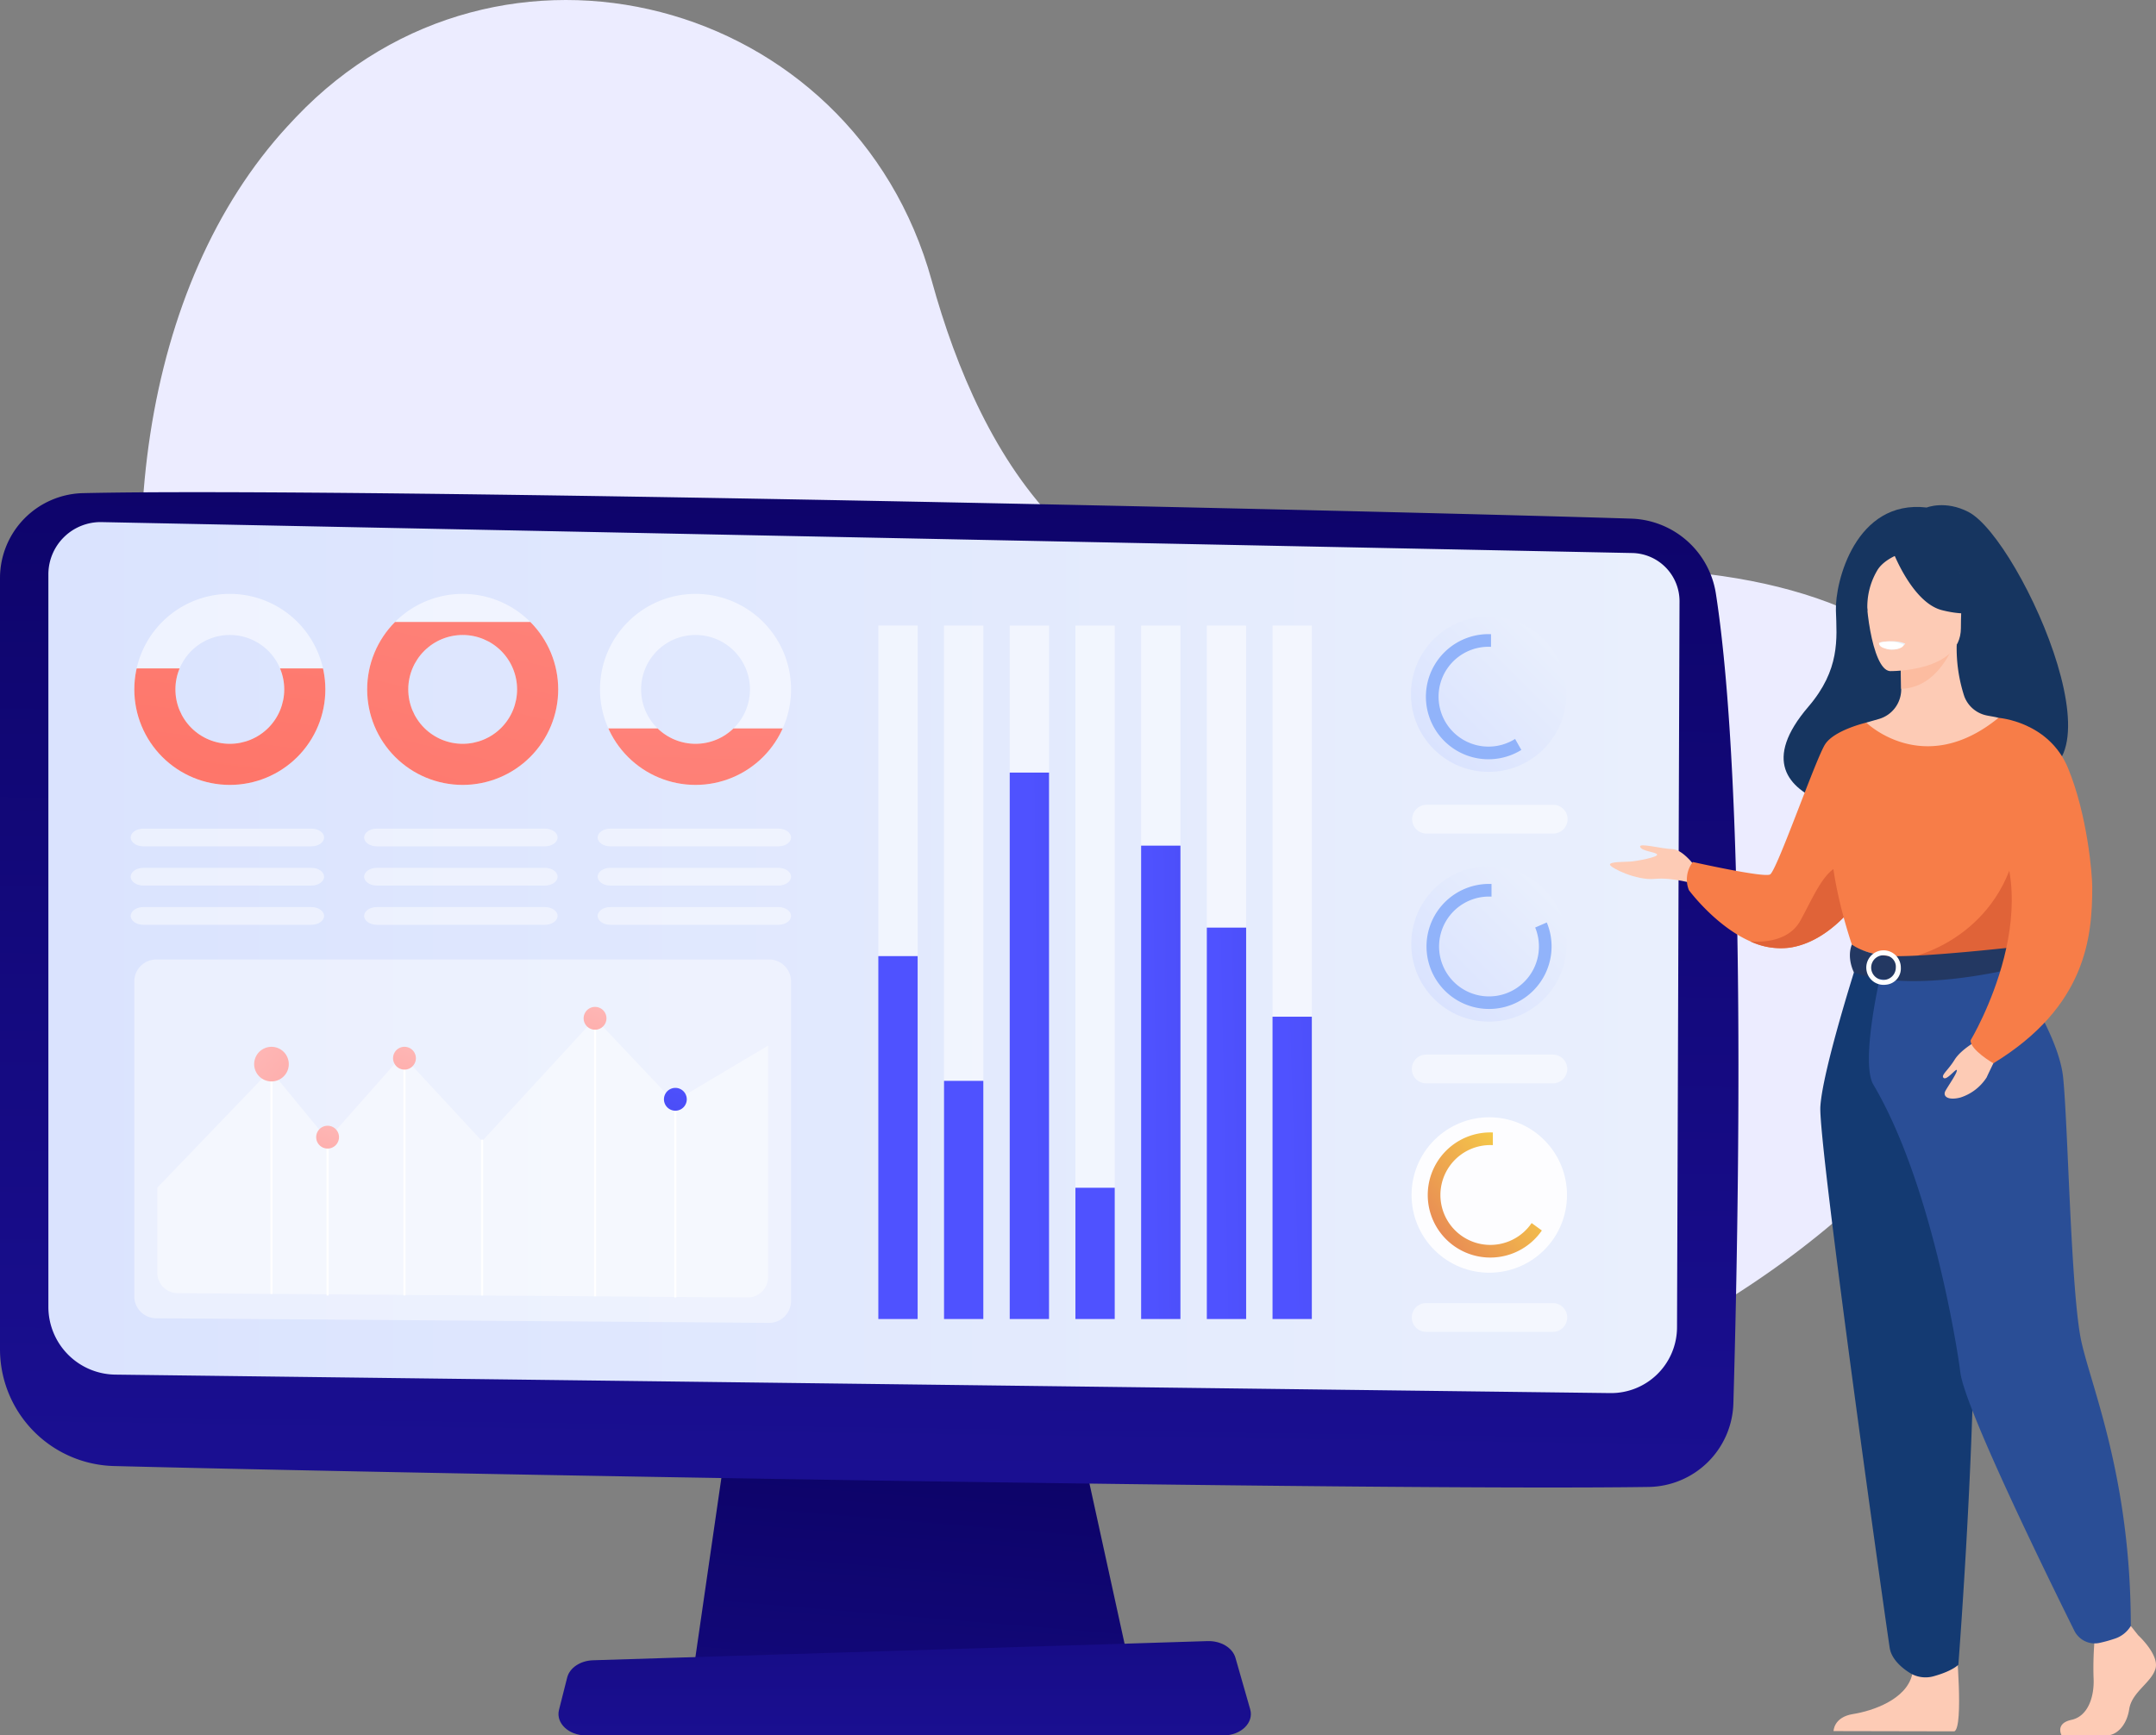 <svg xmlns="http://www.w3.org/2000/svg" xmlns:xlink="http://www.w3.org/1999/xlink" width="590.501" height="475.352" viewBox="0 0 590.501 475.352"><rect x="0" y="0" width="590.501" height="475.352" fill="#808080" stroke="none"/><defs><style>.a,.ac,.ad,.h,.v{fill:#fff;}.a{opacity:0.57;}.b{fill:#ececff;}.c{fill:url(#a);}.d{fill:url(#b);}.e{fill:url(#c);}.f{fill:url(#d);}.g{opacity:0.53;}.i{fill:url(#e);}.j{fill:url(#f);}.k{fill:url(#g);}.l{fill:url(#h);}.m{fill:url(#i);}.n{fill:url(#j);}.o{fill:url(#k);}.p{clip-path:url(#l);}.q{fill:url(#m);}.r{clip-path:url(#n);}.s{fill:url(#o);}.t{clip-path:url(#p);}.u{fill:url(#q);}.v{opacity:0.44;}.w{fill:url(#r);}.x{fill:url(#s);}.y{fill:url(#t);}.z{fill:url(#w);}.aa{opacity:0.48;}.ab{fill:#91b3fa;}.ac{opacity:0.5;}.ad{opacity:0.91;}.ae{fill:url(#z);}.af{fill:#163560;}.ag{fill:#fdcbb5;}.ah{fill:#f77d48;}.ai{fill:#e06338;}.aj{fill:#fcbca0;}.ak{fill:#ebf3fa;}.al{fill:#143a72;}.am{fill:#2a4e96;}.an{fill:#233862;}</style><linearGradient id="a" x1="0.664" y1="-0.362" x2="0.286" y2="2.337" gradientUnits="objectBoundingBox"><stop offset="0" stop-color="#09005d"/><stop offset="1" stop-color="#1a0f91"/></linearGradient><linearGradient id="b" x1="0.519" y1="-0.334" x2="0.487" y2="0.978" xlink:href="#a"/><linearGradient id="c" y1="0.5" x2="1" y2="0.5" gradientUnits="objectBoundingBox"><stop offset="0" stop-color="#dae3fe"/><stop offset="1" stop-color="#e9effd"/></linearGradient><linearGradient id="d" x1="0.488" y1="-4.387" x2="0.501" y2="1.057" xlink:href="#a"/><linearGradient id="e" x1="2.193" y1="0.142" x2="6.638" y2="-0.798" gradientUnits="objectBoundingBox"><stop offset="0" stop-color="#4f52ff"/><stop offset="1" stop-color="#4042e2"/></linearGradient><linearGradient id="f" x1="2.489" y1="-0.141" x2="6.934" y2="-1.573" xlink:href="#e"/><linearGradient id="g" x1="0.551" y1="0.493" x2="4.996" y2="-0.131" xlink:href="#e"/><linearGradient id="h" x1="2.346" y1="-0.579" x2="6.791" y2="-3.177" xlink:href="#e"/><linearGradient id="i" x1="0.233" y1="0.543" x2="4.678" y2="-0.177" xlink:href="#e"/><linearGradient id="j" x1="0.309" y1="0.537" x2="4.754" y2="-0.334" xlink:href="#e"/><linearGradient id="k" x1="0.421" y1="0.52" x2="4.866" y2="-0.608" xlink:href="#e"/><clipPath id="l"><path class="a" d="M682.385,1268.51a26.162,26.162,0,1,0,26.162,26.162A26.162,26.162,0,0,0,682.385,1268.51Zm0,41.067a14.905,14.905,0,1,1,14.905-14.905A14.905,14.905,0,0,1,682.385,1309.577Z" transform="translate(-656.223 -1268.51)"/></clipPath><linearGradient id="m" x1="1.923" y1="-4.485" x2="0.061" y2="2.038" gradientUnits="objectBoundingBox"><stop offset="0" stop-color="#ff928e"/><stop offset="1" stop-color="#fe7062"/></linearGradient><clipPath id="n"><path class="a" d="M1062.209,1268.51a26.162,26.162,0,1,0,26.162,26.162A26.162,26.162,0,0,0,1062.209,1268.51Zm0,41.067a14.905,14.905,0,1,1,14.905-14.905A14.905,14.905,0,0,1,1062.209,1309.577Z" transform="translate(-1036.047 -1268.51)"/></clipPath><linearGradient id="o" x1="1.629" y1="-2.351" x2="-0.234" y2="2.354" xlink:href="#m"/><clipPath id="p"><path class="a" d="M1442.032,1268.51a26.162,26.162,0,1,0,26.162,26.162A26.162,26.162,0,0,0,1442.032,1268.51Zm0,41.067a14.905,14.905,0,1,1,14.905-14.905A14.9,14.9,0,0,1,1442.032,1309.577Z" transform="translate(-1415.87 -1268.51)"/></clipPath><linearGradient id="q" x1="1.459" y1="-6.217" x2="-0.404" y2="6.829" xlink:href="#m"/><linearGradient id="r" x1="0.918" y1="-0.764" x2="-1.18" y2="5.578" gradientUnits="objectBoundingBox"><stop offset="0" stop-color="#febbba"/><stop offset="1" stop-color="#ff928e"/></linearGradient><linearGradient id="s" x1="0.918" y1="-0.764" x2="-1.18" y2="5.578" xlink:href="#r"/><linearGradient id="t" x1="0.918" y1="-0.764" x2="-1.18" y2="5.578" xlink:href="#r"/><linearGradient id="w" x1="0.918" y1="-0.764" x2="-1.18" y2="5.578" xlink:href="#e"/><linearGradient id="z" x1="1.327" y1="-0.174" x2="-0.781" y2="1.65" gradientUnits="objectBoundingBox"><stop offset="0" stop-color="#fdf53f"/><stop offset="1" stop-color="#d93c65"/></linearGradient></defs><g transform="translate(-692.499 -485)"><g transform="translate(661.045 382.736)"><g transform="translate(31.453 102.264)"><path class="b" d="M276.079,179.153c-21.517-78.058-118.482-103.2-174.053-44.867q-1.2,1.258-2.392,2.556C19.966,223.444,57.6,436.857,223.867,490.949s339.2-44.684,348.918-132.983-66.992-116.044-186.031-91.353C319.5,280.563,289.473,227.745,276.079,179.153Z" transform="translate(-20.886 -102.264)"/><path class="b" d="M70.258,285.405c-13.829-17.8-34.085-13.773-38.136,8-1.34,7.2-.829,16.153,3.018,27.211,14.656,42.123,42.924,53.3,56.64,25.733C100.246,329.335,83.964,303.041,70.258,285.405Z" transform="translate(-31.453 -37.446)"/></g></g><g transform="translate(255.353 -482.754)"><g transform="translate(437.146 1102.561)"><g transform="translate(0)"><path class="c" d="M1579.54,2595.8l-10.281,70.951h119.282L1673,2595.8Z" transform="translate(-1379.168 -2345.076)"/><path class="d" d="M437.146,1126.108v211.181a32.036,32.036,0,0,0,31.21,32.027c77.133,1.989,346.909,6.812,420.335,5.729a23.572,23.572,0,0,0,23.207-22.9c1.416-49.06,3.715-167.033-4.794-221.8a24.258,24.258,0,0,0-23.194-20.532c-64.628-2.067-350.608-8.632-424-6.984A23.286,23.286,0,0,0,437.146,1126.108Z" transform="translate(-437.146 -1102.561)"/><path class="e" d="M516.063,1165.739v200.636a18.562,18.562,0,0,0,18.284,18.559l409.447,5.059a18.064,18.064,0,0,0,18.334-18l.685-198.843a13.211,13.211,0,0,0-12.89-13.257l-419.2-8.469A14.314,14.314,0,0,0,516.063,1165.739Z" transform="translate(-502.812 -1143.22)"/><path class="f" d="M1530.213,3002.629H1355.635c-4.743,0-8.3-3.376-7.387-7l2.24-8.859c.674-2.664,3.6-4.62,7.086-4.729l168.3-5.251c3.637-.114,6.858,1.817,7.65,4.586l4.038,14.111C1538.611,2999.15,1535.032,3002.629,1530.213,3002.629Z" transform="translate(-1195.146 -2662.084)"/></g><g transform="translate(240.561 36.543)"><g class="g"><rect class="h" width="10.769" height="189.949"/><rect class="h" width="10.769" height="189.949" transform="translate(17.994)"/><rect class="h" width="10.769" height="189.949" transform="translate(35.989)"/><rect class="h" width="10.769" height="189.949" transform="translate(53.983)"/><rect class="h" width="10.769" height="189.949" transform="translate(71.977)"/><rect class="h" width="10.769" height="189.949" transform="translate(89.971)"/><rect class="h" width="10.769" height="189.949" transform="translate(107.966)"/></g><rect class="i" width="10.769" height="99.408" transform="translate(0 90.541)"/><rect class="j" width="10.769" height="65.243" transform="translate(17.994 124.706)"/><rect class="k" width="10.769" height="149.679" transform="translate(35.989 40.27)"/><rect class="l" width="10.769" height="35.958" transform="translate(53.983 153.99)"/><rect class="m" width="10.769" height="129.668" transform="translate(71.977 60.281)"/><rect class="n" width="10.769" height="107.217" transform="translate(89.971 82.732)"/><rect class="o" width="10.769" height="82.813" transform="translate(107.966 107.135)"/></g><g transform="translate(36.785 27.864)"><path class="a" d="M682.385,1268.51a26.162,26.162,0,1,0,26.162,26.162A26.162,26.162,0,0,0,682.385,1268.51Zm0,41.067a14.905,14.905,0,1,1,14.905-14.905A14.905,14.905,0,0,1,682.385,1309.577Z" transform="translate(-656.223 -1268.51)"/><g class="p"><rect class="q" width="77.714" height="32.888" transform="translate(-10.373 20.408)"/></g><g transform="translate(63.776)"><path class="a" d="M1062.209,1268.51a26.162,26.162,0,1,0,26.162,26.162A26.162,26.162,0,0,0,1062.209,1268.51Zm0,41.067a14.905,14.905,0,1,1,14.905-14.905A14.905,14.905,0,0,1,1062.209,1309.577Z" transform="translate(-1036.047 -1268.51)"/><g class="r"><rect class="s" width="77.714" height="45.6" transform="translate(-10.373 7.696)"/></g></g><g transform="translate(127.551)"><path class="a" d="M1442.032,1268.51a26.162,26.162,0,1,0,26.162,26.162A26.162,26.162,0,0,0,1442.032,1268.51Zm0,41.067a14.905,14.905,0,1,1,14.905-14.905A14.9,14.9,0,0,1,1442.032,1309.577Z" transform="translate(-1415.87 -1268.51)"/><g class="t"><rect class="u" width="77.714" height="16.444" transform="translate(-10.373 36.853)"/></g></g></g><g transform="translate(36.785 128.005)"><path class="v" d="M830.027,1964.45,662.2,1963.189a6.027,6.027,0,0,1-5.982-6.027v-86.224a6.027,6.027,0,0,1,6.027-6.027H830.072a6.027,6.027,0,0,1,6.027,6.027v87.485A6.027,6.027,0,0,1,830.027,1964.45Z" transform="translate(-656.223 -1864.912)"/><path class="v" d="M835.164,1983.7l-21.58-22.816-30.943,33.655-21.834-23.559-20.477,23.148-15.7-19.077-30.947,32.219v23.3a5.605,5.605,0,0,0,5.563,5.605l156.086,1.173a5.606,5.606,0,0,0,5.648-5.605v-63.384Z" transform="translate(-687.391 -1944.767)"/><rect class="h" width="0.568" height="54.282" transform="translate(147.905 38.295)"/><rect class="h" width="0.568" height="76.149" transform="translate(125.909 16.114)"/><rect class="h" width="0.568" height="42.673" transform="translate(94.966 49.359)"/><rect class="h" width="0.568" height="64.986" transform="translate(73.712 27.045)"/><rect class="h" width="0.568" height="43.365" transform="translate(52.655 48.667)"/><rect class="h" width="0.568" height="62.952" transform="translate(37.285 28.663)"/><circle class="w" cx="4.742" cy="4.742" r="4.742" transform="translate(31.373 31.23) rotate(-67.5)"/><path class="x" d="M959.151,2139.274a3.124,3.124,0,1,1-3.124-3.124A3.124,3.124,0,0,1,959.151,2139.274Z" transform="translate(-903.088 -2090.607)"/><path class="y" d="M1084.559,2010.5a3.124,3.124,0,1,1-3.124-3.124A3.124,3.124,0,0,1,1084.559,2010.5Z" transform="translate(-1007.439 -1983.458)"/><path class="y" d="M1211.139,2143.393a3.124,3.124,0,1,1-3.124-3.124A3.124,3.124,0,0,1,1211.139,2143.393Z" transform="translate(-1112.765 -2094.034)"/><path class="w" d="M1395.423,1945.4a3.124,3.124,0,1,1-3.124-3.124A3.124,3.124,0,0,1,1395.423,1945.4Z" transform="translate(-1266.106 -1929.287)"/><path class="z" d="M1526.422,2077.506a3.124,3.124,0,1,1-3.124-3.124A3.124,3.124,0,0,1,1526.422,2077.506Z" transform="translate(-1375.109 -2039.21)"/></g><g class="aa" transform="translate(35.788 92.16)"><path class="h" d="M699.775,1779.418h-46c-1.924,0-3.484,1.086-3.484,2.427s1.56,2.427,3.484,2.427h46c1.925,0,3.485-1.087,3.485-2.427S701.7,1779.418,699.775,1779.418Z" transform="translate(-650.286 -1757.928)"/><path class="h" d="M699.775,1715.424h-46c-1.924,0-3.484,1.086-3.484,2.427s1.56,2.427,3.484,2.427h46c1.925,0,3.485-1.086,3.485-2.427S701.7,1715.424,699.775,1715.424Z" transform="translate(-650.286 -1704.679)"/><path class="h" d="M699.775,1651.431h-46c-1.924,0-3.484,1.087-3.484,2.427s1.56,2.427,3.484,2.427h46c1.925,0,3.485-1.086,3.485-2.427S701.7,1651.431,699.775,1651.431Z" transform="translate(-650.286 -1651.431)"/></g><g class="aa" transform="translate(99.737 92.16)"><path class="h" d="M1080.633,1779.418h-46c-1.924,0-3.485,1.086-3.485,2.427s1.56,2.427,3.485,2.427h46c1.925,0,3.485-1.087,3.485-2.427S1082.558,1779.418,1080.633,1779.418Z" transform="translate(-1031.144 -1757.928)"/><path class="h" d="M1080.633,1715.424h-46c-1.924,0-3.485,1.086-3.485,2.427s1.56,2.427,3.485,2.427h46c1.925,0,3.485-1.086,3.485-2.427S1082.558,1715.424,1080.633,1715.424Z" transform="translate(-1031.144 -1704.679)"/><path class="h" d="M1080.633,1651.431h-46c-1.924,0-3.485,1.087-3.485,2.427s1.56,2.427,3.485,2.427h46c1.925,0,3.485-1.086,3.485-2.427S1082.558,1651.431,1080.633,1651.431Z" transform="translate(-1031.144 -1651.431)"/></g><g class="aa" transform="translate(163.687 92.16)"><path class="h" d="M1461.492,1779.418h-46c-1.924,0-3.484,1.086-3.484,2.427s1.56,2.427,3.484,2.427h46c1.924,0,3.485-1.087,3.485-2.427S1463.417,1779.418,1461.492,1779.418Z" transform="translate(-1412.003 -1757.928)"/><path class="h" d="M1461.492,1715.424h-46c-1.924,0-3.484,1.086-3.484,2.427s1.56,2.427,3.484,2.427h46c1.924,0,3.485-1.086,3.485-2.427S1463.417,1715.424,1461.492,1715.424Z" transform="translate(-1412.003 -1704.679)"/><path class="h" d="M1461.492,1651.431h-46c-1.924,0-3.484,1.087-3.484,2.427s1.56,2.427,3.484,2.427h46c1.924,0,3.485-1.086,3.485-2.427S1463.417,1651.431,1461.492,1651.431Z" transform="translate(-1412.003 -1651.431)"/></g><g transform="translate(377.623 25.226)"><g transform="translate(0.091 68.418)"><circle class="e" cx="21.287" cy="21.287" r="21.287" transform="translate(0 30.104) rotate(-45)"/><path class="ab" d="M2793.684,1753.587a13.674,13.674,0,1,1-12.648-8.477q.347,0,.689.017v-3.466c-.229-.009-.459-.015-.689-.015a17.125,17.125,0,1,0,15.828,10.56Z" transform="translate(-2750.931 -1727.982)"/><path class="ac" d="M2778.718,2020.035H2744.03a3.942,3.942,0,1,0,0,7.885h34.689a3.942,3.942,0,1,0,0-7.885Z" transform="translate(-2731.118 -1959.627)"/></g><g transform="translate(0 0)"><circle class="e" cx="21.287" cy="21.287" r="21.287" transform="translate(0 30.104) rotate(-45)"/><path class="ab" d="M2787.483,1362.881a13.672,13.672,0,1,1-7.285-25.242c.231,0,.461.006.69.017v-3.466c-.229-.009-.458-.015-.69-.015a17.137,17.137,0,1,0,9,31.719Z" transform="translate(-2750.143 -1320.512)"/><path class="ac" d="M2779.263,1612.565h-34.689a3.942,3.942,0,1,0,0,7.885h34.689a3.942,3.942,0,1,0,0-7.885Z" transform="translate(-2731.48 -1552.157)"/></g><g transform="translate(0.167 137.184)"><circle class="ad" cx="21.287" cy="21.287" r="21.287" transform="translate(0 30.104) rotate(-45)"/><path class="ae" d="M2794.5,2171.866a13.673,13.673,0,1,1-11.308-21.361q.347,0,.69.017v-3.466c-.229-.009-.459-.015-.69-.015A17.137,17.137,0,1,0,2797.3,2173.9Z" transform="translate(-2752.798 -2134.074)"/><path class="ac" d="M2743.578,2433.315h34.689a3.943,3.943,0,1,0,0-7.885h-34.689a3.943,3.943,0,0,0,0,7.885Z" transform="translate(-2730.818 -2365.719)"/></g></g></g></g><g transform="translate(1133.448 623.374)"><path class="af" d="M2221.4,741.211c-6.36-3.3-11.455-1.225-11.455-1.225-19.458-2.285-25.135,20.407-24.87,28.215s1.154,16.194-7.535,26.337c-25.1,29.3,27.469,30.593,27.469,30.593.445-23.41,28.507-14.868,27.277-12.5C2268.263,821.268,2235.866,748.714,2221.4,741.211Z" transform="translate(-2123.193 -739.343)"/><path class="ag" d="M2072.96,986.313s-4.075-6.2-7.36-6.325-9.366-1.825-8.88-.608,4.258,1.338,4.623,2.068-5.6,1.825-7.3,1.946-5.717,0-5.6.851,7.236,4.38,12.255,3.893,11.223,1.46,11.223,1.46Z" transform="translate(-2048.446 -885.772)"/><path class="ah" d="M2154.209,934.086a51.373,51.373,0,0,1-5.234,7.915c-4.066,5.092-10.335,10.976-18.207,12.137a19.545,19.545,0,0,1-10.818-1.756l-.012,0c-9.561-4.244-16.749-14-16.749-14a7.858,7.858,0,0,1,1.072-7.712s19.3,4.342,21.143,3.423,12.563-31.816,15.116-35.7,11.258-5.9,11.258-5.9Z" transform="translate(-2081.569 -832.936)"/><path class="ai" d="M2176.174,1003.736c-4.067,5.093-10.335,10.976-18.207,12.137a19.544,19.544,0,0,1-10.818-1.756c.374.049,9.922,1.229,13.728-5.58,3.883-6.947,8.08-17.977,13.847-14.3C2177.213,995.824,2177.1,999.767,2176.174,1003.736Z" transform="translate(-2108.767 -894.671)"/><path class="ag" d="M2386.922,1531.337s5.89,5.375,4.741,9.2-6.465,6.366-7.184,11.034-3.592,7.215-6.178,7.215h-12.33s-1.9-3.285,2.694-4.275,6.331-6.475,6.044-11.569a89.656,89.656,0,0,1,.431-11.883l9.769-2.264Z" transform="translate(-2242.26 -1221.804)"/><path class="ag" d="M2239.5,1541.207s2.119,22.774-.467,24.047l-33.1-.068s0-3.82,5.316-4.668,14.655-3.961,16.234-10.894S2239.5,1541.207,2239.5,1541.207Z" transform="translate(-2144.694 -1229.393)"/><path class="ag" d="M2265.376,947.895c-6.811-15.274-10.978-19.657-10.182-24.4.591-3.529-1.8-65.785-1.8-65.785-.808-.251-2.428-.475-3.313-.672a8.309,8.309,0,0,1-6.068-5.277,42.385,42.385,0,0,1-2.059-14.047l-.873.172-14.668,2.9s.333,4.616.343,8.966c0,.035,0,.072,0,.108a8.436,8.436,0,0,1-6.089,8.158c-1.853.535-3.465.992-3.465.992s-5.386,15.378-6.415,31.176,9.795,22.662-.082,54.232C2200.618,976.667,2269.138,956.334,2265.376,947.895Z" transform="translate(-2146.987 -799.462)"/><path class="aj" d="M2252.688,841.062s.333,4.616.343,8.966c8.209-.232,12.548-7.72,14.326-11.87Z" transform="translate(-2173.266 -799.732)"/><path class="ag" d="M2235.472,804.713s19.421.32,19.435-11.777,2.529-20.2-9.871-20.92-14.813,3.9-15.8,7.934S2230.42,804.318,2235.472,804.713Z" transform="translate(-2158.792 -759.265)"/><path class="af" d="M2247.486,767.5s5.317,14.193,13.478,16.292,11.7-.088,11.7-.088a23.108,23.108,0,0,1-7.559-13.653S2251.5,760.75,2247.486,767.5Z" transform="translate(-2170.087 -755.051)"/><path class="af" d="M2235.421,770.7s-3.944,1.474-5.566,4.35a19.549,19.549,0,0,0-2.625,11.106s-4.006-9.647.5-15.1C2232.5,765.26,2235.421,770.7,2235.421,770.7Z" transform="translate(-2156.704 -757.089)"/><path class="ak" d="M2245.482,835.85a4.88,4.88,0,0,1-4.021,1.636,3.569,3.569,0,0,1-2.993-1.976S2242.436,834.557,2245.482,835.85Z" transform="translate(-2164.576 -797.908)"/><path class="ah" d="M2263.743,916.674a131.887,131.887,0,0,1,0,15.3c-.328,5.531-5.923,12.939-6.717,14.772-1.992,4.6-4.238,5.344-4.238,5.344l-17.378,4.259-6.11,1.5-19.267-5.754s-8.776-24.5-5.252-38.284a105.989,105.989,0,0,1,8.908-23.365s15.723,15.395,36.195-1.305Z" transform="translate(-2143.479 -830.885)"/><path class="ai" d="M2296.244,981.377c-.327,5.531-.836,10.682-1.63,12.514-1.991,4.6-4.237,5.344-4.237,5.344L2273,1003.494l-7.547-2.219s24.808-6.173,27.811-34.995Z" transform="translate(-2181.067 -878.033)"/><path class="al" d="M2206.769,1060.588s-9.542,29.7-10.154,39.812,18.239,143.649,19,148.308c.715,4.392,6.168,7.192,6.168,7.192a8.255,8.255,0,0,0,6.088.469c4.967-1.4,6.537-3.082,6.537-3.082s7.427-95.238,2.831-129.259a538.7,538.7,0,0,1-4.651-63.441Z" transform="translate(-2138.989 -935.668)"/><path class="am" d="M2268.114,1058.31s14.556,19.529,15.912,32.731,2.128,59.573,5.019,72.443,13.512,37.637,13.512,77.778a8.008,8.008,0,0,1-4.512,3.527,37.268,37.268,0,0,1-3.969,1.1,6.24,6.24,0,0,1-6.979-3.313c-7.18-14.458-30.054-61.088-31.226-70.767-.831-6.85-8.052-52.186-23.806-78.788-3.782-6.387,2.321-31.785,2.321-31.785Z" transform="translate(-2159.907 -934.276)"/><path class="h" d="M2244.753,836.316s-.336,1.426-3.883,1.206c0,0-2.978-.184-2.887-1.751A9.582,9.582,0,0,1,2244.753,836.316Z" transform="translate(-2164.279 -798.05)"/><path class="an" d="M2217.98,1048.8s3.831,3.03,11.44,3.183c9.09.183,31.612-2.317,31.612-2.317a18.614,18.614,0,0,1,.96,5.749s-27.509,6.938-43.447,1.013C2218.546,1056.425,2216.491,1052.557,2217.98,1048.8Z" transform="translate(-2151.724 -928.462)"/><g transform="translate(71.368 121.963)"><path class="h" d="M2236.124,1062.372a4.73,4.73,0,1,1,4.148-4.694A4.452,4.452,0,0,1,2236.124,1062.372Zm0-8.014a3.374,3.374,0,1,0,2.772,3.319A3.087,3.087,0,0,0,2236.124,1054.358Z" transform="translate(-2231.976 -1052.983)"/></g><path class="ag" d="M2292.5,1116.262s-4.563,2.442-6.364,5.364-3.844,4.243-2.962,4.963,3.6-2.962,3.6-2.081-2.322,4.163-3.122,5.6.549,2.722,4.077,1.841a13.392,13.392,0,0,0,7.211-5.524c.48-1.12,3.2-6.645,3.2-6.645Z" transform="translate(-2191.766 -969.692)"/><path class="ah" d="M2310.089,889.133s13.786.966,19.071,13.813,6.615,28.931,6.615,32.56c0,13.665-1.621,32.707-27.081,48.256,0,0-6.418-3.718-6.229-6.306,0,0,23.542-39.067,2.565-63.855C2300.935,908.76,2310.089,889.133,2310.089,889.133Z" transform="translate(-2203.684 -830.885)"/></g></g></svg>